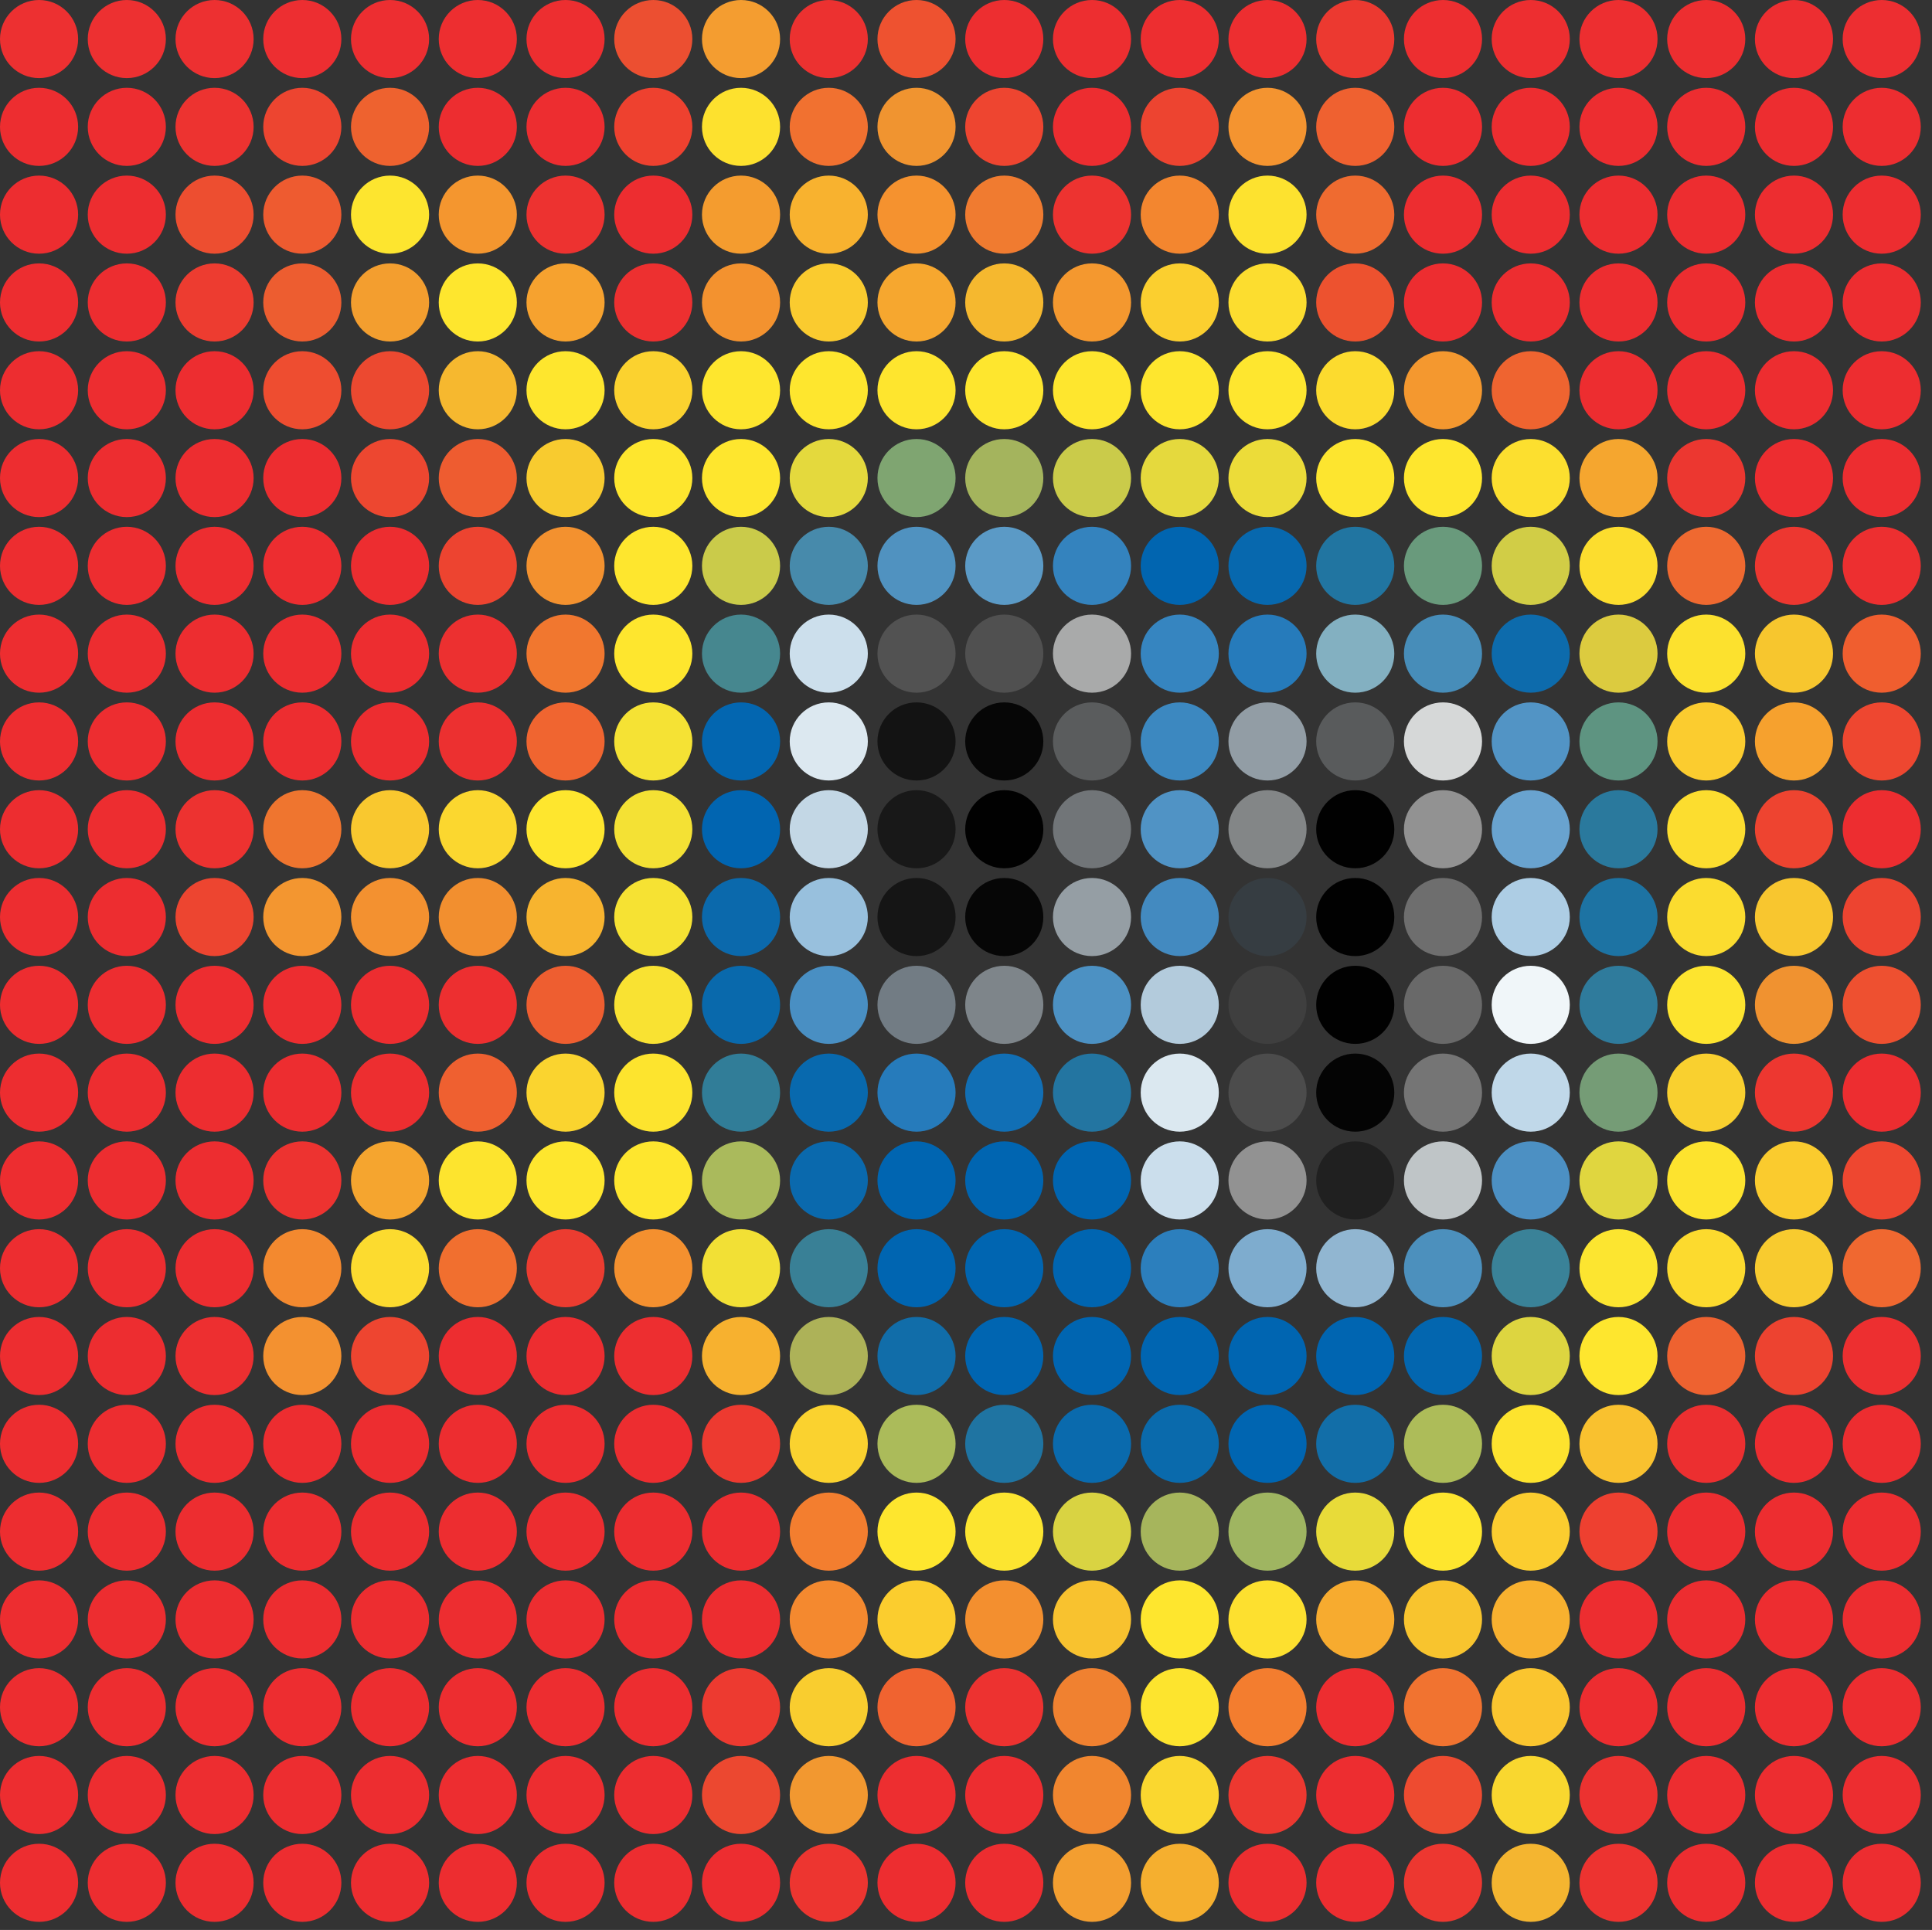 <svg class="frame" viewBox="0 0 1206 1205" xmlns="http://www.w3.org/2000/svg">
        <rect x="0" y="0" width="1206" height="1205" fill="#333333" stroke="none"/>
        <circle 
            cx="24.386" 
            cy="24.386" 
            r="24.386" 
            style="fill: rgb(237, 48, 49)" />                                    
        <circle 
            cx="79.159" 
            cy="24.386" 
            r="24.386" 
            style="fill: rgb(237, 48, 49)" />                                    
        <circle 
            cx="133.932" 
            cy="24.386" 
            r="24.386" 
            style="fill: rgb(237, 48, 49)" />                                    
        <circle 
            cx="188.705" 
            cy="24.386" 
            r="24.386" 
            style="fill: rgb(237, 46, 49)" />                                    
        <circle 
            cx="243.477" 
            cy="24.386" 
            r="24.386" 
            style="fill: rgb(237, 46, 49)" />                                    
        <circle 
            cx="298.25" 
            cy="24.386" 
            r="24.386" 
            style="fill: rgb(237, 46, 48)" />                                    
        <circle 
            cx="353.023" 
            cy="24.386" 
            r="24.386" 
            style="fill: rgb(237, 46, 48)" />                                    
        <circle 
            cx="407.795" 
            cy="24.386" 
            r="24.386" 
            style="fill: rgb(236, 79, 49)" />                                    
        <circle 
            cx="462.568" 
            cy="24.386" 
            r="24.386" 
            style="fill: rgb(244, 157, 48)" />                                    
        <circle 
            cx="517.341" 
            cy="24.386" 
            r="24.386" 
            style="fill: rgb(236, 49, 48)" />                                    
        <circle 
            cx="572.114" 
            cy="24.386" 
            r="24.386" 
            style="fill: rgb(238, 82, 48)" />                                    
        <circle 
            cx="626.886" 
            cy="24.386" 
            r="24.386" 
            style="fill: rgb(237, 46, 48)" />                                    
        <circle 
            cx="681.659" 
            cy="24.386" 
            r="24.386" 
            style="fill: rgb(237, 46, 48)" />                                    
        <circle 
            cx="736.432" 
            cy="24.386" 
            r="24.386" 
            style="fill: rgb(237, 46, 48)" />                                    
        <circle 
            cx="791.205" 
            cy="24.386" 
            r="24.386" 
            style="fill: rgb(237, 46, 48)" />                                    
        <circle 
            cx="845.977" 
            cy="24.386" 
            r="24.386" 
            style="fill: rgb(236, 57, 48)" />                                    
        <circle 
            cx="900.75" 
            cy="24.386" 
            r="24.386" 
            style="fill: rgb(237, 46, 48)" />                                    
        <circle 
            cx="955.523" 
            cy="24.386" 
            r="24.386" 
            style="fill: rgb(237, 46, 48)" />                                    
        <circle 
            cx="1010.295" 
            cy="24.386" 
            r="24.386" 
            style="fill: rgb(237, 46, 48)" />                                    
        <circle 
            cx="1065.068" 
            cy="24.386" 
            r="24.386" 
            style="fill: rgb(237, 46, 48)" />                                    
        <circle 
            cx="1119.841" 
            cy="24.386" 
            r="24.386" 
            style="fill: rgb(237, 46, 49)" />                                    
        <circle 
            cx="1174.614" 
            cy="24.386" 
            r="24.386" 
            style="fill: rgb(237, 46, 49)" />                                    
        <circle 
            cx="24.386" 
            cy="79.205" 
            r="24.386" 
            style="fill: rgb(237, 45, 48)" />                                    
        <circle 
            cx="79.159" 
            cy="79.205" 
            r="24.386" 
            style="fill: rgb(237, 45, 48)" />                                    
        <circle 
            cx="133.932" 
            cy="79.205" 
            r="24.386" 
            style="fill: rgb(237, 51, 48)" />                                    
        <circle 
            cx="188.705" 
            cy="79.205" 
            r="24.386" 
            style="fill: rgb(237, 69, 48)" />                                    
        <circle 
            cx="243.477" 
            cy="79.205" 
            r="24.386" 
            style="fill: rgb(238, 98, 47)" />                                    
        <circle 
            cx="298.25" 
            cy="79.205" 
            r="24.386" 
            style="fill: rgb(237, 45, 48)" />                                    
        <circle 
            cx="353.023" 
            cy="79.205" 
            r="24.386" 
            style="fill: rgb(237, 45, 48)" />                                    
        <circle 
            cx="407.795" 
            cy="79.205" 
            r="24.386" 
            style="fill: rgb(238, 65, 47)" />                                    
        <circle 
            cx="462.568" 
            cy="79.205" 
            r="24.386" 
            style="fill: rgb(253, 225, 46)" />                                    
        <circle 
            cx="517.341" 
            cy="79.205" 
            r="24.386" 
            style="fill: rgb(241, 113, 48)" />                                    
        <circle 
            cx="572.114" 
            cy="79.205" 
            r="24.386" 
            style="fill: rgb(240, 148, 48)" />                                    
        <circle 
            cx="626.886" 
            cy="79.205" 
            r="24.386" 
            style="fill: rgb(238, 69, 48)" />                                    
        <circle 
            cx="681.659" 
            cy="79.205" 
            r="24.386" 
            style="fill: rgb(237, 45, 48)" />                                    
        <circle 
            cx="736.432" 
            cy="79.205" 
            r="24.386" 
            style="fill: rgb(237, 68, 48)" />                                    
        <circle 
            cx="791.205" 
            cy="79.205" 
            r="24.386" 
            style="fill: rgb(244, 148, 48)" />                                    
        <circle 
            cx="845.977" 
            cy="79.205" 
            r="24.386" 
            style="fill: rgb(239, 97, 48)" />                                    
        <circle 
            cx="900.75" 
            cy="79.205" 
            r="24.386" 
            style="fill: rgb(237, 45, 48)" />                                    
        <circle 
            cx="955.523" 
            cy="79.205" 
            r="24.386" 
            style="fill: rgb(237, 45, 48)" />                                    
        <circle 
            cx="1010.295" 
            cy="79.205" 
            r="24.386" 
            style="fill: rgb(237, 45, 48)" />                                    
        <circle 
            cx="1065.068" 
            cy="79.205" 
            r="24.386" 
            style="fill: rgb(237, 45, 48)" />                                    
        <circle 
            cx="1119.841" 
            cy="79.205" 
            r="24.386" 
            style="fill: rgb(237, 45, 48)" />                                    
        <circle 
            cx="1174.614" 
            cy="79.205" 
            r="24.386" 
            style="fill: rgb(237, 45, 48)" />                                    
        <circle 
            cx="24.386" 
            cy="134.023" 
            r="24.386" 
            style="fill: rgb(237, 45, 48)" />                                    
        <circle 
            cx="79.159" 
            cy="134.023" 
            r="24.386" 
            style="fill: rgb(237, 45, 48)" />                                    
        <circle 
            cx="133.932" 
            cy="134.023" 
            r="24.386" 
            style="fill: rgb(237, 78, 48)" />                                    
        <circle 
            cx="188.705" 
            cy="134.023" 
            r="24.386" 
            style="fill: rgb(238, 91, 48)" />                                    
        <circle 
            cx="243.477" 
            cy="134.023" 
            r="24.386" 
            style="fill: rgb(253, 229, 47)" />                                    
        <circle 
            cx="298.25" 
            cy="134.023" 
            r="24.386" 
            style="fill: rgb(244, 150, 47)" />                                    
        <circle 
            cx="353.023" 
            cy="134.023" 
            r="24.386" 
            style="fill: rgb(237, 50, 48)" />                                    
        <circle 
            cx="407.795" 
            cy="134.023" 
            r="24.386" 
            style="fill: rgb(237, 45, 48)" />                                    
        <circle 
            cx="462.568" 
            cy="134.023" 
            r="24.386" 
            style="fill: rgb(244, 156, 47)" />                                    
        <circle 
            cx="517.341" 
            cy="134.023" 
            r="24.386" 
            style="fill: rgb(248, 178, 47)" />                                    
        <circle 
            cx="572.114" 
            cy="134.023" 
            r="24.386" 
            style="fill: rgb(245, 146, 47)" />                                    
        <circle 
            cx="626.886" 
            cy="134.023" 
            r="24.386" 
            style="fill: rgb(240, 123, 48)" />                                    
        <circle 
            cx="681.659" 
            cy="134.023" 
            r="24.386" 
            style="fill: rgb(237, 51, 48)" />                                    
        <circle 
            cx="736.432" 
            cy="134.023" 
            r="24.386" 
            style="fill: rgb(243, 134, 47)" />                                    
        <circle 
            cx="791.205" 
            cy="134.023" 
            r="24.386" 
            style="fill: rgb(253, 226, 47)" />                                    
        <circle 
            cx="845.977" 
            cy="134.023" 
            r="24.386" 
            style="fill: rgb(239, 107, 48)" />                                    
        <circle 
            cx="900.75" 
            cy="134.023" 
            r="24.386" 
            style="fill: rgb(237, 45, 48)" />                                    
        <circle 
            cx="955.523" 
            cy="134.023" 
            r="24.386" 
            style="fill: rgb(237, 45, 48)" />                                    
        <circle 
            cx="1010.295" 
            cy="134.023" 
            r="24.386" 
            style="fill: rgb(237, 45, 48)" />                                    
        <circle 
            cx="1065.068" 
            cy="134.023" 
            r="24.386" 
            style="fill: rgb(237, 45, 48)" />                                    
        <circle 
            cx="1119.841" 
            cy="134.023" 
            r="24.386" 
            style="fill: rgb(237, 45, 48)" />                                    
        <circle 
            cx="1174.614" 
            cy="134.023" 
            r="24.386" 
            style="fill: rgb(237, 45, 48)" />                                    
        <circle 
            cx="24.386" 
            cy="188.841" 
            r="24.386" 
            style="fill: rgb(237, 45, 48)" />                                    
        <circle 
            cx="79.159" 
            cy="188.841" 
            r="24.386" 
            style="fill: rgb(237, 45, 48)" />                                    
        <circle 
            cx="133.932" 
            cy="188.841" 
            r="24.386" 
            style="fill: rgb(237, 60, 48)" />                                    
        <circle 
            cx="188.705" 
            cy="188.841" 
            r="24.386" 
            style="fill: rgb(237, 93, 48)" />                                    
        <circle 
            cx="243.477" 
            cy="188.841" 
            r="24.386" 
            style="fill: rgb(243, 158, 47)" />                                    
        <circle 
            cx="298.25" 
            cy="188.841" 
            r="24.386" 
            style="fill: rgb(254, 230, 46)" />                                    
        <circle 
            cx="353.023" 
            cy="188.841" 
            r="24.386" 
            style="fill: rgb(246, 162, 47)" />                                    
        <circle 
            cx="407.795" 
            cy="188.841" 
            r="24.386" 
            style="fill: rgb(237, 48, 48)" />                                    
        <circle 
            cx="462.568" 
            cy="188.841" 
            r="24.386" 
            style="fill: rgb(243, 146, 47)" />                                    
        <circle 
            cx="517.341" 
            cy="188.841" 
            r="24.386" 
            style="fill: rgb(250, 203, 47)" />                                    
        <circle 
            cx="572.114" 
            cy="188.841" 
            r="24.386" 
            style="fill: rgb(246, 167, 47)" />                                    
        <circle 
            cx="626.886" 
            cy="188.841" 
            r="24.386" 
            style="fill: rgb(245, 184, 47)" />                                    
        <circle 
            cx="681.659" 
            cy="188.841" 
            r="24.386" 
            style="fill: rgb(244, 152, 47)" />                                    
        <circle 
            cx="736.432" 
            cy="188.841" 
            r="24.386" 
            style="fill: rgb(251, 207, 47)" />                                    
        <circle 
            cx="791.205" 
            cy="188.841" 
            r="24.386" 
            style="fill: rgb(252, 221, 47)" />                                    
        <circle 
            cx="845.977" 
            cy="188.841" 
            r="24.386" 
            style="fill: rgb(237, 82, 47)" />                                    
        <circle 
            cx="900.75" 
            cy="188.841" 
            r="24.386" 
            style="fill: rgb(237, 45, 48)" />                                    
        <circle 
            cx="955.523" 
            cy="188.841" 
            r="24.386" 
            style="fill: rgb(237, 45, 48)" />                                    
        <circle 
            cx="1010.295" 
            cy="188.841" 
            r="24.386" 
            style="fill: rgb(237, 45, 48)" />                                    
        <circle 
            cx="1065.068" 
            cy="188.841" 
            r="24.386" 
            style="fill: rgb(237, 45, 48)" />                                    
        <circle 
            cx="1119.841" 
            cy="188.841" 
            r="24.386" 
            style="fill: rgb(237, 45, 48)" />                                    
        <circle 
            cx="1174.614" 
            cy="188.841" 
            r="24.386" 
            style="fill: rgb(237, 45, 48)" />                                    
        <circle 
            cx="24.386" 
            cy="243.659" 
            r="24.386" 
            style="fill: rgb(237, 45, 48)" />                                    
        <circle 
            cx="79.159" 
            cy="243.659" 
            r="24.386" 
            style="fill: rgb(237, 45, 48)" />                                    
        <circle 
            cx="133.932" 
            cy="243.659" 
            r="24.386" 
            style="fill: rgb(237, 45, 48)" />                                    
        <circle 
            cx="188.705" 
            cy="243.659" 
            r="24.386" 
            style="fill: rgb(238, 77, 48)" />                                    
        <circle 
            cx="243.477" 
            cy="243.659" 
            r="24.386" 
            style="fill: rgb(236, 73, 48)" />                                    
        <circle 
            cx="298.25" 
            cy="243.659" 
            r="24.386" 
            style="fill: rgb(246, 184, 47)" />                                    
        <circle 
            cx="353.023" 
            cy="243.659" 
            r="24.386" 
            style="fill: rgb(254, 230, 46)" />                                    
        <circle 
            cx="407.795" 
            cy="243.659" 
            r="24.386" 
            style="fill: rgb(251, 210, 47)" />                                    
        <circle 
            cx="462.568" 
            cy="243.659" 
            r="24.386" 
            style="fill: rgb(254, 230, 46)" />                                    
        <circle 
            cx="517.341" 
            cy="243.659" 
            r="24.386" 
            style="fill: rgb(254, 230, 46)" />                                    
        <circle 
            cx="572.114" 
            cy="243.659" 
            r="24.386" 
            style="fill: rgb(254, 229, 46)" />                                    
        <circle 
            cx="626.886" 
            cy="243.659" 
            r="24.386" 
            style="fill: rgb(254, 230, 46)" />                                    
        <circle 
            cx="681.659" 
            cy="243.659" 
            r="24.386" 
            style="fill: rgb(254, 230, 46)" />                                    
        <circle 
            cx="736.432" 
            cy="243.659" 
            r="24.386" 
            style="fill: rgb(254, 230, 46)" />                                    
        <circle 
            cx="791.205" 
            cy="243.659" 
            r="24.386" 
            style="fill: rgb(254, 230, 47)" />                                    
        <circle 
            cx="845.977" 
            cy="243.659" 
            r="24.386" 
            style="fill: rgb(252, 219, 46)" />                                    
        <circle 
            cx="900.75" 
            cy="243.659" 
            r="24.386" 
            style="fill: rgb(244, 152, 47)" />                                    
        <circle 
            cx="955.523" 
            cy="243.659" 
            r="24.386" 
            style="fill: rgb(239, 100, 48)" />                                    
        <circle 
            cx="1010.295" 
            cy="243.659" 
            r="24.386" 
            style="fill: rgb(237, 45, 48)" />                                    
        <circle 
            cx="1065.068" 
            cy="243.659" 
            r="24.386" 
            style="fill: rgb(237, 45, 48)" />                                    
        <circle 
            cx="1119.841" 
            cy="243.659" 
            r="24.386" 
            style="fill: rgb(237, 45, 48)" />                                    
        <circle 
            cx="1174.614" 
            cy="243.659" 
            r="24.386" 
            style="fill: rgb(237, 45, 48)" />                                    
        <circle 
            cx="24.386" 
            cy="298.477" 
            r="24.386" 
            style="fill: rgb(237, 45, 48)" />                                    
        <circle 
            cx="79.159" 
            cy="298.477" 
            r="24.386" 
            style="fill: rgb(237, 45, 48)" />                                    
        <circle 
            cx="133.932" 
            cy="298.477" 
            r="24.386" 
            style="fill: rgb(237, 45, 48)" />                                    
        <circle 
            cx="188.705" 
            cy="298.477" 
            r="24.386" 
            style="fill: rgb(237, 45, 48)" />                                    
        <circle 
            cx="243.477" 
            cy="298.477" 
            r="24.386" 
            style="fill: rgb(237, 71, 48)" />                                    
        <circle 
            cx="298.25" 
            cy="298.477" 
            r="24.386" 
            style="fill: rgb(238, 92, 48)" />                                    
        <circle 
            cx="353.023" 
            cy="298.477" 
            r="24.386" 
            style="fill: rgb(248, 203, 47)" />                                    
        <circle 
            cx="407.795" 
            cy="298.477" 
            r="24.386" 
            style="fill: rgb(254, 230, 46)" />                                    
        <circle 
            cx="462.568" 
            cy="298.477" 
            r="24.386" 
            style="fill: rgb(254, 230, 46)" />                                    
        <circle 
            cx="517.341" 
            cy="298.477" 
            r="24.386" 
            style="fill: rgb(228, 217, 61)" />                                    
        <circle 
            cx="572.114" 
            cy="298.477" 
            r="24.386" 
            style="fill: rgb(127, 165, 113)" />                                    
        <circle 
            cx="626.886" 
            cy="298.477" 
            r="24.386" 
            style="fill: rgb(164, 180, 93)" />                                    
        <circle 
            cx="681.659" 
            cy="298.477" 
            r="24.386" 
            style="fill: rgb(202, 203, 74)" />                                    
        <circle 
            cx="736.432" 
            cy="298.477" 
            r="24.386" 
            style="fill: rgb(229, 217, 61)" />                                    
        <circle 
            cx="791.205" 
            cy="298.477" 
            r="24.386" 
            style="fill: rgb(236, 220, 57)" />                                    
        <circle 
            cx="845.977" 
            cy="298.477" 
            r="24.386" 
            style="fill: rgb(253, 229, 47)" />                                    
        <circle 
            cx="900.75" 
            cy="298.477" 
            r="24.386" 
            style="fill: rgb(254, 230, 46)" />                                    
        <circle 
            cx="955.523" 
            cy="298.477" 
            r="24.386" 
            style="fill: rgb(252, 223, 47)" />                                    
        <circle 
            cx="1010.295" 
            cy="298.477" 
            r="24.386" 
            style="fill: rgb(245, 166, 47)" />                                    
        <circle 
            cx="1065.068" 
            cy="298.477" 
            r="24.386" 
            style="fill: rgb(236, 55, 48)" />                                    
        <circle 
            cx="1119.841" 
            cy="298.477" 
            r="24.386" 
            style="fill: rgb(237, 45, 48)" />                                    
        <circle 
            cx="1174.614" 
            cy="298.477" 
            r="24.386" 
            style="fill: rgb(237, 45, 48)" />                                    
        <circle 
            cx="24.386" 
            cy="353.295" 
            r="24.386" 
            style="fill: rgb(237, 45, 48)" />                                    
        <circle 
            cx="79.159" 
            cy="353.295" 
            r="24.386" 
            style="fill: rgb(237, 45, 48)" />                                    
        <circle 
            cx="133.932" 
            cy="353.295" 
            r="24.386" 
            style="fill: rgb(237, 45, 48)" />                                    
        <circle 
            cx="188.705" 
            cy="353.295" 
            r="24.386" 
            style="fill: rgb(237, 45, 48)" />                                    
        <circle 
            cx="243.477" 
            cy="353.295" 
            r="24.386" 
            style="fill: rgb(237, 45, 48)" />                                    
        <circle 
            cx="298.25" 
            cy="353.295" 
            r="24.386" 
            style="fill: rgb(237, 68, 48)" />                                    
        <circle 
            cx="353.023" 
            cy="353.295" 
            r="24.386" 
            style="fill: rgb(243, 145, 47)" />                                    
        <circle 
            cx="407.795" 
            cy="353.295" 
            r="24.386" 
            style="fill: rgb(254, 230, 46)" />                                    
        <circle 
            cx="462.568" 
            cy="353.295" 
            r="24.386" 
            style="fill: rgb(202, 203, 74)" />                                    
        <circle 
            cx="517.341" 
            cy="353.295" 
            r="24.386" 
            style="fill: rgb(71, 138, 171)" />                                    
        <circle 
            cx="572.114" 
            cy="353.295" 
            r="24.386" 
            style="fill: rgb(80, 146, 192)" />                                    
        <circle 
            cx="626.886" 
            cy="353.295" 
            r="24.386" 
            style="fill: rgb(91, 154, 198)" />                                    
        <circle 
            cx="681.659" 
            cy="353.295" 
            r="24.386" 
            style="fill: rgb(52, 131, 190)" />                                    
        <circle 
            cx="736.432" 
            cy="353.295" 
            r="24.386" 
            style="fill: rgb(1, 101, 176)" />                                    
        <circle 
            cx="791.205" 
            cy="353.295" 
            r="24.386" 
            style="fill: rgb(7, 104, 174)" />                                    
        <circle 
            cx="845.977" 
            cy="353.295" 
            r="24.386" 
            style="fill: rgb(33, 117, 161)" />                                    
        <circle 
            cx="900.75" 
            cy="353.295" 
            r="24.386" 
            style="fill: rgb(105, 154, 124)" />                                    
        <circle 
            cx="955.523" 
            cy="353.295" 
            r="24.386" 
            style="fill: rgb(209, 205, 70)" />                                    
        <circle 
            cx="1010.295" 
            cy="353.295" 
            r="24.386" 
            style="fill: rgb(252, 221, 46)" />                                    
        <circle 
            cx="1065.068" 
            cy="353.295" 
            r="24.386" 
            style="fill: rgb(239, 105, 48)" />                                    
        <circle 
            cx="1119.841" 
            cy="353.295" 
            r="24.386" 
            style="fill: rgb(237, 55, 48)" />                                    
        <circle 
            cx="1174.614" 
            cy="353.295" 
            r="24.386" 
            style="fill: rgb(237, 47, 48)" />                                    
        <circle 
            cx="24.386" 
            cy="408.114" 
            r="24.386" 
            style="fill: rgb(237, 45, 48)" />                                    
        <circle 
            cx="79.159" 
            cy="408.114" 
            r="24.386" 
            style="fill: rgb(237, 45, 48)" />                                    
        <circle 
            cx="133.932" 
            cy="408.114" 
            r="24.386" 
            style="fill: rgb(237, 45, 48)" />                                    
        <circle 
            cx="188.705" 
            cy="408.114" 
            r="24.386" 
            style="fill: rgb(237, 45, 48)" />                                    
        <circle 
            cx="243.477" 
            cy="408.114" 
            r="24.386" 
            style="fill: rgb(237, 45, 48)" />                                    
        <circle 
            cx="298.25" 
            cy="408.114" 
            r="24.386" 
            style="fill: rgb(236, 48, 48)" />                                    
        <circle 
            cx="353.023" 
            cy="408.114" 
            r="24.386" 
            style="fill: rgb(241, 119, 47)" />                                    
        <circle 
            cx="407.795" 
            cy="408.114" 
            r="24.386" 
            style="fill: rgb(254, 230, 46)" />                                    
        <circle 
            cx="462.568" 
            cy="408.114" 
            r="24.386" 
            style="fill: rgb(70, 135, 143)" />                                    
        <circle 
            cx="517.341" 
            cy="408.114" 
            r="24.386" 
            style="fill: rgb(204, 223, 236)" />                                    
        <circle 
            cx="572.114" 
            cy="408.114" 
            r="24.386" 
            style="fill: rgb(82, 82, 82)" />                                    
        <circle 
            cx="626.886" 
            cy="408.114" 
            r="24.386" 
            style="fill: rgb(80, 80, 80)" />                                    
        <circle 
            cx="681.659" 
            cy="408.114" 
            r="24.386" 
            style="fill: rgb(169, 170, 170)" />                                    
        <circle 
            cx="736.432" 
            cy="408.114" 
            r="24.386" 
            style="fill: rgb(54, 133, 192)" />                                    
        <circle 
            cx="791.205" 
            cy="408.114" 
            r="24.386" 
            style="fill: rgb(38, 123, 187)" />                                    
        <circle 
            cx="845.977" 
            cy="408.114" 
            r="24.386" 
            style="fill: rgb(131, 176, 193)" />                                    
        <circle 
            cx="900.75" 
            cy="408.114" 
            r="24.386" 
            style="fill: rgb(71, 141, 185)" />                                    
        <circle 
            cx="955.523" 
            cy="408.114" 
            r="24.386" 
            style="fill: rgb(13, 107, 172)" />                                    
        <circle 
            cx="1010.295" 
            cy="408.114" 
            r="24.386" 
            style="fill: rgb(220, 203, 63)" />                                    
        <circle 
            cx="1065.068" 
            cy="408.114" 
            r="24.386" 
            style="fill: rgb(252, 225, 46)" />                                    
        <circle 
            cx="1119.841" 
            cy="408.114" 
            r="24.386" 
            style="fill: rgb(247, 198, 46)" />                                    
        <circle 
            cx="1174.614" 
            cy="408.114" 
            r="24.386" 
            style="fill: rgb(240, 94, 47)" />                                    
        <circle 
            cx="24.386" 
            cy="462.932" 
            r="24.386" 
            style="fill: rgb(237, 45, 48)" />                                    
        <circle 
            cx="79.159" 
            cy="462.932" 
            r="24.386" 
            style="fill: rgb(237, 45, 48)" />                                    
        <circle 
            cx="133.932" 
            cy="462.932" 
            r="24.386" 
            style="fill: rgb(237, 45, 48)" />                                    
        <circle 
            cx="188.705" 
            cy="462.932" 
            r="24.386" 
            style="fill: rgb(237, 45, 48)" />                                    
        <circle 
            cx="243.477" 
            cy="462.932" 
            r="24.386" 
            style="fill: rgb(237, 45, 48)" />                                    
        <circle 
            cx="298.25" 
            cy="462.932" 
            r="24.386" 
            style="fill: rgb(236, 48, 48)" />                                    
        <circle 
            cx="353.023" 
            cy="462.932" 
            r="24.386" 
            style="fill: rgb(240, 101, 48)" />                                    
        <circle 
            cx="407.795" 
            cy="462.932" 
            r="24.386" 
            style="fill: rgb(245, 226, 52)" />                                    
        <circle 
            cx="462.568" 
            cy="462.932" 
            r="24.386" 
            style="fill: rgb(3, 102, 176)" />                                    
        <circle 
            cx="517.341" 
            cy="462.932" 
            r="24.386" 
            style="fill: rgb(220, 232, 240)" />                                    
        <circle 
            cx="572.114" 
            cy="462.932" 
            r="24.386" 
            style="fill: rgb(19, 19, 19)" />                                    
        <circle 
            cx="626.886" 
            cy="462.932" 
            r="24.386" 
            style="fill: rgb(6, 6, 6)" />                                    
        <circle 
            cx="681.659" 
            cy="462.932" 
            r="24.386" 
            style="fill: rgb(90, 92, 93)" />                                    
        <circle 
            cx="736.432" 
            cy="462.932" 
            r="24.386" 
            style="fill: rgb(60, 136, 192)" />                                    
        <circle 
            cx="791.205" 
            cy="462.932" 
            r="24.386" 
            style="fill: rgb(146, 157, 165)" />                                    
        <circle 
            cx="845.977" 
            cy="462.932" 
            r="24.386" 
            style="fill: rgb(89, 91, 92)" />                                    
        <circle 
            cx="900.75" 
            cy="462.932" 
            r="24.386" 
            style="fill: rgb(214, 216, 216)" />                                    
        <circle 
            cx="955.523" 
            cy="462.932" 
            r="24.386" 
            style="fill: rgb(82, 148, 197)" />                                    
        <circle 
            cx="1010.295" 
            cy="462.932" 
            r="24.386" 
            style="fill: rgb(94, 148, 129)" />                                    
        <circle 
            cx="1065.068" 
            cy="462.932" 
            r="24.386" 
            style="fill: rgb(251, 204, 47)" />                                    
        <circle 
            cx="1119.841" 
            cy="462.932" 
            r="24.386" 
            style="fill: rgb(246, 161, 46)" />                                    
        <circle 
            cx="1174.614" 
            cy="462.932" 
            r="24.386" 
            style="fill: rgb(238, 71, 48)" />                                    
        <circle 
            cx="24.386" 
            cy="517.75" 
            r="24.386" 
            style="fill: rgb(237, 45, 48)" />                                    
        <circle 
            cx="79.159" 
            cy="517.75" 
            r="24.386" 
            style="fill: rgb(237, 45, 48)" />                                    
        <circle 
            cx="133.932" 
            cy="517.75" 
            r="24.386" 
            style="fill: rgb(237, 50, 48)" />                                    
        <circle 
            cx="188.705" 
            cy="517.75" 
            r="24.386" 
            style="fill: rgb(239, 117, 47)" />                                    
        <circle 
            cx="243.477" 
            cy="517.75" 
            r="24.386" 
            style="fill: rgb(249, 200, 47)" />                                    
        <circle 
            cx="298.25" 
            cy="517.75" 
            r="24.386" 
            style="fill: rgb(251, 215, 47)" />                                    
        <circle 
            cx="353.023" 
            cy="517.75" 
            r="24.386" 
            style="fill: rgb(254, 230, 46)" />                                    
        <circle 
            cx="407.795" 
            cy="517.75" 
            r="24.386" 
            style="fill: rgb(244, 225, 52)" />                                    
        <circle 
            cx="462.568" 
            cy="517.75" 
            r="24.386" 
            style="fill: rgb(1, 101, 177)" />                                    
        <circle 
            cx="517.341" 
            cy="517.75" 
            r="24.386" 
            style="fill: rgb(195, 215, 229)" />                                    
        <circle 
            cx="572.114" 
            cy="517.75" 
            r="24.386" 
            style="fill: rgb(24, 24, 24)" />                                    
        <circle 
            cx="626.886" 
            cy="517.75" 
            r="24.386" 
            style="fill: rgb(1, 1, 1)" />                                    
        <circle 
            cx="681.659" 
            cy="517.75" 
            r="24.386" 
            style="fill: rgb(113, 117, 120)" />                                    
        <circle 
            cx="736.432" 
            cy="517.75" 
            r="24.386" 
            style="fill: rgb(80, 147, 197)" />                                    
        <circle 
            cx="791.205" 
            cy="517.75" 
            r="24.386" 
            style="fill: rgb(131, 134, 135)" />                                    
        <circle 
            cx="845.977" 
            cy="517.75" 
            r="24.386" 
            style="fill: rgb(1, 1, 1)" />                                    
        <circle 
            cx="900.75" 
            cy="517.75" 
            r="24.386" 
            style="fill: rgb(146, 146, 146)" />                                    
        <circle 
            cx="955.523" 
            cy="517.75" 
            r="24.386" 
            style="fill: rgb(105, 163, 207)" />                                    
        <circle 
            cx="1010.295" 
            cy="517.75" 
            r="24.386" 
            style="fill: rgb(42, 121, 157)" />                                    
        <circle 
            cx="1065.068" 
            cy="517.75" 
            r="24.386" 
            style="fill: rgb(252, 221, 47)" />                                    
        <circle 
            cx="1119.841" 
            cy="517.75" 
            r="24.386" 
            style="fill: rgb(238, 68, 48)" />                                    
        <circle 
            cx="1174.614" 
            cy="517.75" 
            r="24.386" 
            style="fill: rgb(237, 45, 48)" />                                    
        <circle 
            cx="24.386" 
            cy="572.568" 
            r="24.386" 
            style="fill: rgb(237, 45, 48)" />                                    
        <circle 
            cx="79.159" 
            cy="572.568" 
            r="24.386" 
            style="fill: rgb(237, 45, 48)" />                                    
        <circle 
            cx="133.932" 
            cy="572.568" 
            r="24.386" 
            style="fill: rgb(237, 69, 48)" />                                    
        <circle 
            cx="188.705" 
            cy="572.568" 
            r="24.386" 
            style="fill: rgb(243, 150, 48)" />                                    
        <circle 
            cx="243.477" 
            cy="572.568" 
            r="24.386" 
            style="fill: rgb(243, 145, 48)" />                                    
        <circle 
            cx="298.25" 
            cy="572.568" 
            r="24.386" 
            style="fill: rgb(242, 143, 47)" />                                    
        <circle 
            cx="353.023" 
            cy="572.568" 
            r="24.386" 
            style="fill: rgb(247, 180, 47)" />                                    
        <circle 
            cx="407.795" 
            cy="572.568" 
            r="24.386" 
            style="fill: rgb(246, 226, 51)" />                                    
        <circle 
            cx="462.568" 
            cy="572.568" 
            r="24.386" 
            style="fill: rgb(11, 105, 172)" />                                    
        <circle 
            cx="517.341" 
            cy="572.568" 
            r="24.386" 
            style="fill: rgb(152, 192, 221)" />                                    
        <circle 
            cx="572.114" 
            cy="572.568" 
            r="24.386" 
            style="fill: rgb(21, 21, 21)" />                                    
        <circle 
            cx="626.886" 
            cy="572.568" 
            r="24.386" 
            style="fill: rgb(6, 6, 6)" />                                    
        <circle 
            cx="681.659" 
            cy="572.568" 
            r="24.386" 
            style="fill: rgb(149, 158, 164)" />                                    
        <circle 
            cx="736.432" 
            cy="572.568" 
            r="24.386" 
            style="fill: rgb(67, 138, 192)" />                                    
        <circle 
            cx="791.205" 
            cy="572.568" 
            r="24.386" 
            style="fill: rgb(54, 61, 66)" />                                    
        <circle 
            cx="845.977" 
            cy="572.568" 
            r="24.386" 
            style="fill: rgb(1, 1, 1)" />                                    
        <circle 
            cx="900.75" 
            cy="572.568" 
            r="24.386" 
            style="fill: rgb(110, 110, 110)" />                                    
        <circle 
            cx="955.523" 
            cy="572.568" 
            r="24.386" 
            style="fill: rgb(173, 205, 228)" />                                    
        <circle 
            cx="1010.295" 
            cy="572.568" 
            r="24.386" 
            style="fill: rgb(29, 115, 163)" />                                    
        <circle 
            cx="1065.068" 
            cy="572.568" 
            r="24.386" 
            style="fill: rgb(251, 220, 47)" />                                    
        <circle 
            cx="1119.841" 
            cy="572.568" 
            r="24.386" 
            style="fill: rgb(248, 198, 47)" />                                    
        <circle 
            cx="1174.614" 
            cy="572.568" 
            r="24.386" 
            style="fill: rgb(237, 68, 48)" />                                    
        <circle 
            cx="24.386" 
            cy="627.386" 
            r="24.386" 
            style="fill: rgb(237, 45, 48)" />                                    
        <circle 
            cx="79.159" 
            cy="627.386" 
            r="24.386" 
            style="fill: rgb(237, 45, 48)" />                                    
        <circle 
            cx="133.932" 
            cy="627.386" 
            r="24.386" 
            style="fill: rgb(237, 45, 48)" />                                    
        <circle 
            cx="188.705" 
            cy="627.386" 
            r="24.386" 
            style="fill: rgb(237, 45, 48)" />                                    
        <circle 
            cx="243.477" 
            cy="627.386" 
            r="24.386" 
            style="fill: rgb(237, 45, 48)" />                                    
        <circle 
            cx="298.25" 
            cy="627.386" 
            r="24.386" 
            style="fill: rgb(237, 47, 48)" />                                    
        <circle 
            cx="353.023" 
            cy="627.386" 
            r="24.386" 
            style="fill: rgb(238, 94, 48)" />                                    
        <circle 
            cx="407.795" 
            cy="627.386" 
            r="24.386" 
            style="fill: rgb(249, 226, 50)" />                                    
        <circle 
            cx="462.568" 
            cy="627.386" 
            r="24.386" 
            style="fill: rgb(9, 105, 172)" />                                    
        <circle 
            cx="517.341" 
            cy="627.386" 
            r="24.386" 
            style="fill: rgb(73, 143, 195)" />                                    
        <circle 
            cx="572.114" 
            cy="627.386" 
            r="24.386" 
            style="fill: rgb(114, 124, 132)" />                                    
        <circle 
            cx="626.886" 
            cy="627.386" 
            r="24.386" 
            style="fill: rgb(126, 133, 138)" />                                    
        <circle 
            cx="681.659" 
            cy="627.386" 
            r="24.386" 
            style="fill: rgb(76, 145, 195)" />                                    
        <circle 
            cx="736.432" 
            cy="627.386" 
            r="24.386" 
            style="fill: rgb(179, 203, 220)" />                                    
        <circle 
            cx="791.205" 
            cy="627.386" 
            r="24.386" 
            style="fill: rgb(63, 63, 63)" />                                    
        <circle 
            cx="845.977" 
            cy="627.386" 
            r="24.386" 
            style="fill: rgb(1, 1, 1)" />                                    
        <circle 
            cx="900.75" 
            cy="627.386" 
            r="24.386" 
            style="fill: rgb(105, 105, 105)" />                                    
        <circle 
            cx="955.523" 
            cy="627.386" 
            r="24.386" 
            style="fill: rgb(240, 246, 249)" />                                    
        <circle 
            cx="1010.295" 
            cy="627.386" 
            r="24.386" 
            style="fill: rgb(47, 123, 156)" />                                    
        <circle 
            cx="1065.068" 
            cy="627.386" 
            r="24.386" 
            style="fill: rgb(253, 228, 47)" />                                    
        <circle 
            cx="1119.841" 
            cy="627.386" 
            r="24.386" 
            style="fill: rgb(240, 146, 48)" />                                    
        <circle 
            cx="1174.614" 
            cy="627.386" 
            r="24.386" 
            style="fill: rgb(238, 80, 48)" />                                    
        <circle 
            cx="24.386" 
            cy="682.205" 
            r="24.386" 
            style="fill: rgb(237, 45, 48)" />                                    
        <circle 
            cx="79.159" 
            cy="682.205" 
            r="24.386" 
            style="fill: rgb(237, 45, 48)" />                                    
        <circle 
            cx="133.932" 
            cy="682.205" 
            r="24.386" 
            style="fill: rgb(237, 45, 48)" />                                    
        <circle 
            cx="188.705" 
            cy="682.205" 
            r="24.386" 
            style="fill: rgb(237, 45, 48)" />                                    
        <circle 
            cx="243.477" 
            cy="682.205" 
            r="24.386" 
            style="fill: rgb(237, 46, 48)" />                                    
        <circle 
            cx="298.25" 
            cy="682.205" 
            r="24.386" 
            style="fill: rgb(239, 96, 48)" />                                    
        <circle 
            cx="353.023" 
            cy="682.205" 
            r="24.386" 
            style="fill: rgb(250, 212, 47)" />                                    
        <circle 
            cx="407.795" 
            cy="682.205" 
            r="24.386" 
            style="fill: rgb(253, 228, 46)" />                                    
        <circle 
            cx="462.568" 
            cy="682.205" 
            r="24.386" 
            style="fill: rgb(49, 125, 152)" />                                    
        <circle 
            cx="517.341" 
            cy="682.205" 
            r="24.386" 
            style="fill: rgb(8, 105, 174)" />                                    
        <circle 
            cx="572.114" 
            cy="682.205" 
            r="24.386" 
            style="fill: rgb(38, 123, 187)" />                                    
        <circle 
            cx="626.886" 
            cy="682.205" 
            r="24.386" 
            style="fill: rgb(17, 111, 181)" />                                    
        <circle 
            cx="681.659" 
            cy="682.205" 
            r="24.386" 
            style="fill: rgb(35, 117, 161)" />                                    
        <circle 
            cx="736.432" 
            cy="682.205" 
            r="24.386" 
            style="fill: rgb(219, 232, 240)" />                                    
        <circle 
            cx="791.205" 
            cy="682.205" 
            r="24.386" 
            style="fill: rgb(76, 76, 76)" />                                    
        <circle 
            cx="845.977" 
            cy="682.205" 
            r="24.386" 
            style="fill: rgb(4, 4, 4)" />                                    
        <circle 
            cx="900.75" 
            cy="682.205" 
            r="24.386" 
            style="fill: rgb(117, 117, 117)" />                                    
        <circle 
            cx="955.523" 
            cy="682.205" 
            r="24.386" 
            style="fill: rgb(192, 216, 233)" />                                    
        <circle 
            cx="1010.295" 
            cy="682.205" 
            r="24.386" 
            style="fill: rgb(117, 156, 118)" />                                    
        <circle 
            cx="1065.068" 
            cy="682.205" 
            r="24.386" 
            style="fill: rgb(249, 208, 47)" />                                    
        <circle 
            cx="1119.841" 
            cy="682.205" 
            r="24.386" 
            style="fill: rgb(237, 55, 48)" />                                    
        <circle 
            cx="1174.614" 
            cy="682.205" 
            r="24.386" 
            style="fill: rgb(237, 45, 48)" />                                    
        <circle 
            cx="24.386" 
            cy="737.023" 
            r="24.386" 
            style="fill: rgb(237, 45, 48)" />                                    
        <circle 
            cx="79.159" 
            cy="737.023" 
            r="24.386" 
            style="fill: rgb(237, 45, 48)" />                                    
        <circle 
            cx="133.932" 
            cy="737.023" 
            r="24.386" 
            style="fill: rgb(237, 45, 48)" />                                    
        <circle 
            cx="188.705" 
            cy="737.023" 
            r="24.386" 
            style="fill: rgb(237, 51, 48)" />                                    
        <circle 
            cx="243.477" 
            cy="737.023" 
            r="24.386" 
            style="fill: rgb(245, 165, 47)" />                                    
        <circle 
            cx="298.25" 
            cy="737.023" 
            r="24.386" 
            style="fill: rgb(253, 228, 46)" />                                    
        <circle 
            cx="353.023" 
            cy="737.023" 
            r="24.386" 
            style="fill: rgb(254, 230, 46)" />                                    
        <circle 
            cx="407.795" 
            cy="737.023" 
            r="24.386" 
            style="fill: rgb(254, 230, 46)" />                                    
        <circle 
            cx="462.568" 
            cy="737.023" 
            r="24.386" 
            style="fill: rgb(170, 186, 92)" />                                    
        <circle 
            cx="517.341" 
            cy="737.023" 
            r="24.386" 
            style="fill: rgb(10, 105, 173)" />                                    
        <circle 
            cx="572.114" 
            cy="737.023" 
            r="24.386" 
            style="fill: rgb(0, 101, 177)" />                                    
        <circle 
            cx="626.886" 
            cy="737.023" 
            r="24.386" 
            style="fill: rgb(0, 101, 177)" />                                    
        <circle 
            cx="681.659" 
            cy="737.023" 
            r="24.386" 
            style="fill: rgb(0, 101, 177)" />                                    
        <circle 
            cx="736.432" 
            cy="737.023" 
            r="24.386" 
            style="fill: rgb(203, 222, 236)" />                                    
        <circle 
            cx="791.205" 
            cy="737.023" 
            r="24.386" 
            style="fill: rgb(146, 146, 146)" />                                    
        <circle 
            cx="845.977" 
            cy="737.023" 
            r="24.386" 
            style="fill: rgb(32, 32, 32)" />                                    
        <circle 
            cx="900.75" 
            cy="737.023" 
            r="24.386" 
            style="fill: rgb(191, 197, 199)" />                                    
        <circle 
            cx="955.523" 
            cy="737.023" 
            r="24.386" 
            style="fill: rgb(76, 144, 195)" />                                    
        <circle 
            cx="1010.295" 
            cy="737.023" 
            r="24.386" 
            style="fill: rgb(224, 214, 63)" />                                    
        <circle 
            cx="1065.068" 
            cy="737.023" 
            r="24.386" 
            style="fill: rgb(253, 227, 46)" />                                    
        <circle 
            cx="1119.841" 
            cy="737.023" 
            r="24.386" 
            style="fill: rgb(250, 203, 46)" />                                    
        <circle 
            cx="1174.614" 
            cy="737.023" 
            r="24.386" 
            style="fill: rgb(238, 71, 48)" />                                    
        <circle 
            cx="24.386" 
            cy="791.841" 
            r="24.386" 
            style="fill: rgb(237, 45, 48)" />                                    
        <circle 
            cx="79.159" 
            cy="791.841" 
            r="24.386" 
            style="fill: rgb(237, 45, 48)" />                                    
        <circle 
            cx="133.932" 
            cy="791.841" 
            r="24.386" 
            style="fill: rgb(237, 45, 48)" />                                    
        <circle 
            cx="188.705" 
            cy="791.841" 
            r="24.386" 
            style="fill: rgb(243, 137, 47)" />                                    
        <circle 
            cx="243.477" 
            cy="791.841" 
            r="24.386" 
            style="fill: rgb(252, 219, 47)" />                                    
        <circle 
            cx="298.25" 
            cy="791.841" 
            r="24.386" 
            style="fill: rgb(241, 111, 47)" />                                    
        <circle 
            cx="353.023" 
            cy="791.841" 
            r="24.386" 
            style="fill: rgb(236, 60, 48)" />                                    
        <circle 
            cx="407.795" 
            cy="791.841" 
            r="24.386" 
            style="fill: rgb(244, 144, 47)" />                                    
        <circle 
            cx="462.568" 
            cy="791.841" 
            r="24.386" 
            style="fill: rgb(242, 224, 53)" />                                    
        <circle 
            cx="517.341" 
            cy="791.841" 
            r="24.386" 
            style="fill: rgb(57, 128, 150)" />                                    
        <circle 
            cx="572.114" 
            cy="791.841" 
            r="24.386" 
            style="fill: rgb(0, 101, 177)" />                                    
        <circle 
            cx="626.886" 
            cy="791.841" 
            r="24.386" 
            style="fill: rgb(0, 101, 177)" />                                    
        <circle 
            cx="681.659" 
            cy="791.841" 
            r="24.386" 
            style="fill: rgb(0, 101, 177)" />                                    
        <circle 
            cx="736.432" 
            cy="791.841" 
            r="24.386" 
            style="fill: rgb(44, 127, 189)" />                                    
        <circle 
            cx="791.205" 
            cy="791.841" 
            r="24.386" 
            style="fill: rgb(126, 172, 206)" />                                    
        <circle 
            cx="845.977" 
            cy="791.841" 
            r="24.386" 
            style="fill: rgb(145, 182, 209)" />                                    
        <circle 
            cx="900.75" 
            cy="791.841" 
            r="24.386" 
            style="fill: rgb(76, 144, 189)" />                                    
        <circle 
            cx="955.523" 
            cy="791.841" 
            r="24.386" 
            style="fill: rgb(58, 130, 152)" />                                    
        <circle 
            cx="1010.295" 
            cy="791.841" 
            r="24.386" 
            style="fill: rgb(252, 229, 48)" />                                    
        <circle 
            cx="1065.068" 
            cy="791.841" 
            r="24.386" 
            style="fill: rgb(252, 218, 46)" />                                    
        <circle 
            cx="1119.841" 
            cy="791.841" 
            r="24.386" 
            style="fill: rgb(248, 203, 47)" />                                    
        <circle 
            cx="1174.614" 
            cy="791.841" 
            r="24.386" 
            style="fill: rgb(240, 104, 48)" />                                    
        <circle 
            cx="24.386" 
            cy="846.659" 
            r="24.386" 
            style="fill: rgb(237, 45, 48)" />                                    
        <circle 
            cx="79.159" 
            cy="846.659" 
            r="24.386" 
            style="fill: rgb(237, 45, 48)" />                                    
        <circle 
            cx="133.932" 
            cy="846.659" 
            r="24.386" 
            style="fill: rgb(237, 47, 48)" />                                    
        <circle 
            cx="188.705" 
            cy="846.659" 
            r="24.386" 
            style="fill: rgb(243, 145, 48)" />                                    
        <circle 
            cx="243.477" 
            cy="846.659" 
            r="24.386" 
            style="fill: rgb(238, 69, 48)" />                                    
        <circle 
            cx="298.25" 
            cy="846.659" 
            r="24.386" 
            style="fill: rgb(237, 45, 48)" />                                    
        <circle 
            cx="353.023" 
            cy="846.659" 
            r="24.386" 
            style="fill: rgb(237, 45, 48)" />                                    
        <circle 
            cx="407.795" 
            cy="846.659" 
            r="24.386" 
            style="fill: rgb(237, 46, 48)" />                                    
        <circle 
            cx="462.568" 
            cy="846.659" 
            r="24.386" 
            style="fill: rgb(247, 177, 47)" />                                    
        <circle 
            cx="517.341" 
            cy="846.659" 
            r="24.386" 
            style="fill: rgb(173, 178, 88)" />                                    
        <circle 
            cx="572.114" 
            cy="846.659" 
            r="24.386" 
            style="fill: rgb(17, 109, 169)" />                                    
        <circle 
            cx="626.886" 
            cy="846.659" 
            r="24.386" 
            style="fill: rgb(0, 101, 177)" />                                    
        <circle 
            cx="681.659" 
            cy="846.659" 
            r="24.386" 
            style="fill: rgb(0, 101, 177)" />                                    
        <circle 
            cx="736.432" 
            cy="846.659" 
            r="24.386" 
            style="fill: rgb(0, 101, 177)" />                                    
        <circle 
            cx="791.205" 
            cy="846.659" 
            r="24.386" 
            style="fill: rgb(0, 101, 177)" />                                    
        <circle 
            cx="845.977" 
            cy="846.659" 
            r="24.386" 
            style="fill: rgb(0, 101, 177)" />                                    
        <circle 
            cx="900.75" 
            cy="846.659" 
            r="24.386" 
            style="fill: rgb(3, 102, 175)" />                                    
        <circle 
            cx="955.523" 
            cy="846.659" 
            r="24.386" 
            style="fill: rgb(221, 213, 64)" />                                    
        <circle 
            cx="1010.295" 
            cy="846.659" 
            r="24.386" 
            style="fill: rgb(254, 230, 46)" />                                    
        <circle 
            cx="1065.068" 
            cy="846.659" 
            r="24.386" 
            style="fill: rgb(238, 98, 48)" />                                    
        <circle 
            cx="1119.841" 
            cy="846.659" 
            r="24.386" 
            style="fill: rgb(237, 67, 48)" />                                    
        <circle 
            cx="1174.614" 
            cy="846.659" 
            r="24.386" 
            style="fill: rgb(237, 47, 48)" />                                    
        <circle 
            cx="24.386" 
            cy="901.477" 
            r="24.386" 
            style="fill: rgb(237, 45, 48)" />                                    
        <circle 
            cx="79.159" 
            cy="901.477" 
            r="24.386" 
            style="fill: rgb(237, 45, 48)" />                                    
        <circle 
            cx="133.932" 
            cy="901.477" 
            r="24.386" 
            style="fill: rgb(237, 45, 48)" />                                    
        <circle 
            cx="188.705" 
            cy="901.477" 
            r="24.386" 
            style="fill: rgb(237, 45, 48)" />                                    
        <circle 
            cx="243.477" 
            cy="901.477" 
            r="24.386" 
            style="fill: rgb(237, 45, 48)" />                                    
        <circle 
            cx="298.25" 
            cy="901.477" 
            r="24.386" 
            style="fill: rgb(237, 45, 48)" />                                    
        <circle 
            cx="353.023" 
            cy="901.477" 
            r="24.386" 
            style="fill: rgb(237, 45, 48)" />                                    
        <circle 
            cx="407.795" 
            cy="901.477" 
            r="24.386" 
            style="fill: rgb(237, 45, 48)" />                                    
        <circle 
            cx="462.568" 
            cy="901.477" 
            r="24.386" 
            style="fill: rgb(237, 58, 48)" />                                    
        <circle 
            cx="517.341" 
            cy="901.477" 
            r="24.386" 
            style="fill: rgb(250, 210, 47)" />                                    
        <circle 
            cx="572.114" 
            cy="901.477" 
            r="24.386" 
            style="fill: rgb(171, 187, 90)" />                                    
        <circle 
            cx="626.886" 
            cy="901.477" 
            r="24.386" 
            style="fill: rgb(31, 116, 162)" />                                    
        <circle 
            cx="681.659" 
            cy="901.477" 
            r="24.386" 
            style="fill: rgb(10, 106, 173)" />                                    
        <circle 
            cx="736.432" 
            cy="901.477" 
            r="24.386" 
            style="fill: rgb(10, 106, 172)" />                                    
        <circle 
            cx="791.205" 
            cy="901.477" 
            r="24.386" 
            style="fill: rgb(0, 101, 177)" />                                    
        <circle 
            cx="845.977" 
            cy="901.477" 
            r="24.386" 
            style="fill: rgb(18, 110, 168)" />                                    
        <circle 
            cx="900.75" 
            cy="901.477" 
            r="24.386" 
            style="fill: rgb(173, 188, 89)" />                                    
        <circle 
            cx="955.523" 
            cy="901.477" 
            r="24.386" 
            style="fill: rgb(253, 227, 46)" />                                    
        <circle 
            cx="1010.295" 
            cy="901.477" 
            r="24.386" 
            style="fill: rgb(249, 193, 47)" />                                    
        <circle 
            cx="1065.068" 
            cy="901.477" 
            r="24.386" 
            style="fill: rgb(236, 47, 48)" />                                    
        <circle 
            cx="1119.841" 
            cy="901.477" 
            r="24.386" 
            style="fill: rgb(237, 45, 48)" />                                    
        <circle 
            cx="1174.614" 
            cy="901.477" 
            r="24.386" 
            style="fill: rgb(237, 45, 48)" />                                    
        <circle 
            cx="24.386" 
            cy="956.295" 
            r="24.386" 
            style="fill: rgb(237, 45, 48)" />                                    
        <circle 
            cx="79.159" 
            cy="956.295" 
            r="24.386" 
            style="fill: rgb(237, 45, 48)" />                                    
        <circle 
            cx="133.932" 
            cy="956.295" 
            r="24.386" 
            style="fill: rgb(237, 45, 48)" />                                    
        <circle 
            cx="188.705" 
            cy="956.295" 
            r="24.386" 
            style="fill: rgb(237, 45, 48)" />                                    
        <circle 
            cx="243.477" 
            cy="956.295" 
            r="24.386" 
            style="fill: rgb(237, 45, 48)" />                                    
        <circle 
            cx="298.25" 
            cy="956.295" 
            r="24.386" 
            style="fill: rgb(237, 45, 48)" />                                    
        <circle 
            cx="353.023" 
            cy="956.295" 
            r="24.386" 
            style="fill: rgb(237, 45, 48)" />                                    
        <circle 
            cx="407.795" 
            cy="956.295" 
            r="24.386" 
            style="fill: rgb(237, 45, 48)" />                                    
        <circle 
            cx="462.568" 
            cy="956.295" 
            r="24.386" 
            style="fill: rgb(237, 45, 48)" />                                    
        <circle 
            cx="517.341" 
            cy="956.295" 
            r="24.386" 
            style="fill: rgb(243, 126, 47)" />                                    
        <circle 
            cx="572.114" 
            cy="956.295" 
            r="24.386" 
            style="fill: rgb(254, 230, 46)" />                                    
        <circle 
            cx="626.886" 
            cy="956.295" 
            r="24.386" 
            style="fill: rgb(252, 229, 48)" />                                    
        <circle 
            cx="681.659" 
            cy="956.295" 
            r="24.386" 
            style="fill: rgb(217, 211, 66)" />                                    
        <circle 
            cx="736.432" 
            cy="956.295" 
            r="24.386" 
            style="fill: rgb(166, 181, 92)" />                                    
        <circle 
            cx="791.205" 
            cy="956.295" 
            r="24.386" 
            style="fill: rgb(159, 181, 97)" />                                    
        <circle 
            cx="845.977" 
            cy="956.295" 
            r="24.386" 
            style="fill: rgb(232, 219, 57)" />                                    
        <circle 
            cx="900.75" 
            cy="956.295" 
            r="24.386" 
            style="fill: rgb(254, 230, 46)" />                                    
        <circle 
            cx="955.523" 
            cy="956.295" 
            r="24.386" 
            style="fill: rgb(251, 205, 47)" />                                    
        <circle 
            cx="1010.295" 
            cy="956.295" 
            r="24.386" 
            style="fill: rgb(238, 64, 48)" />                                    
        <circle 
            cx="1065.068" 
            cy="956.295" 
            r="24.386" 
            style="fill: rgb(237, 45, 48)" />                                    
        <circle 
            cx="1119.841" 
            cy="956.295" 
            r="24.386" 
            style="fill: rgb(237, 45, 48)" />                                    
        <circle 
            cx="1174.614" 
            cy="956.295" 
            r="24.386" 
            style="fill: rgb(237, 45, 48)" />                                    
        <circle 
            cx="24.386" 
            cy="1011.114" 
            r="24.386" 
            style="fill: rgb(237, 45, 48)" />                                    
        <circle 
            cx="79.159" 
            cy="1011.114" 
            r="24.386" 
            style="fill: rgb(237, 45, 48)" />                                    
        <circle 
            cx="133.932" 
            cy="1011.114" 
            r="24.386" 
            style="fill: rgb(237, 45, 48)" />                                    
        <circle 
            cx="188.705" 
            cy="1011.114" 
            r="24.386" 
            style="fill: rgb(237, 45, 48)" />                                    
        <circle 
            cx="243.477" 
            cy="1011.114" 
            r="24.386" 
            style="fill: rgb(237, 45, 48)" />                                    
        <circle 
            cx="298.25" 
            cy="1011.114" 
            r="24.386" 
            style="fill: rgb(237, 45, 48)" />                                    
        <circle 
            cx="353.023" 
            cy="1011.114" 
            r="24.386" 
            style="fill: rgb(237, 45, 48)" />                                    
        <circle 
            cx="407.795" 
            cy="1011.114" 
            r="24.386" 
            style="fill: rgb(237, 45, 48)" />                                    
        <circle 
            cx="462.568" 
            cy="1011.114" 
            r="24.386" 
            style="fill: rgb(237, 45, 48)" />                                    
        <circle 
            cx="517.341" 
            cy="1011.114" 
            r="24.386" 
            style="fill: rgb(244, 137, 47)" />                                    
        <circle 
            cx="572.114" 
            cy="1011.114" 
            r="24.386" 
            style="fill: rgb(251, 205, 46)" />                                    
        <circle 
            cx="626.886" 
            cy="1011.114" 
            r="24.386" 
            style="fill: rgb(243, 143, 47)" />                                    
        <circle 
            cx="681.659" 
            cy="1011.114" 
            r="24.386" 
            style="fill: rgb(248, 194, 47)" />                                    
        <circle 
            cx="736.432" 
            cy="1011.114" 
            r="24.386" 
            style="fill: rgb(254, 230, 46)" />                                    
        <circle 
            cx="791.205" 
            cy="1011.114" 
            r="24.386" 
            style="fill: rgb(253, 224, 47)" />                                    
        <circle 
            cx="845.977" 
            cy="1011.114" 
            r="24.386" 
            style="fill: rgb(247, 171, 47)" />                                    
        <circle 
            cx="900.75" 
            cy="1011.114" 
            r="24.386" 
            style="fill: rgb(248, 196, 46)" />                                    
        <circle 
            cx="955.523" 
            cy="1011.114" 
            r="24.386" 
            style="fill: rgb(248, 177, 47)" />                                    
        <circle 
            cx="1010.295" 
            cy="1011.114" 
            r="24.386" 
            style="fill: rgb(237, 45, 48)" />                                    
        <circle 
            cx="1065.068" 
            cy="1011.114" 
            r="24.386" 
            style="fill: rgb(237, 45, 48)" />                                    
        <circle 
            cx="1119.841" 
            cy="1011.114" 
            r="24.386" 
            style="fill: rgb(237, 45, 48)" />                                    
        <circle 
            cx="1174.614" 
            cy="1011.114" 
            r="24.386" 
            style="fill: rgb(237, 45, 48)" />                                    
        <circle 
            cx="24.386" 
            cy="1065.932" 
            r="24.386" 
            style="fill: rgb(237, 45, 48)" />                                    
        <circle 
            cx="79.159" 
            cy="1065.932" 
            r="24.386" 
            style="fill: rgb(237, 45, 48)" />                                    
        <circle 
            cx="133.932" 
            cy="1065.932" 
            r="24.386" 
            style="fill: rgb(237, 45, 48)" />                                    
        <circle 
            cx="188.705" 
            cy="1065.932" 
            r="24.386" 
            style="fill: rgb(237, 45, 48)" />                                    
        <circle 
            cx="243.477" 
            cy="1065.932" 
            r="24.386" 
            style="fill: rgb(237, 45, 48)" />                                    
        <circle 
            cx="298.25" 
            cy="1065.932" 
            r="24.386" 
            style="fill: rgb(237, 45, 48)" />                                    
        <circle 
            cx="353.023" 
            cy="1065.932" 
            r="24.386" 
            style="fill: rgb(237, 45, 48)" />                                    
        <circle 
            cx="407.795" 
            cy="1065.932" 
            r="24.386" 
            style="fill: rgb(237, 45, 48)" />                                    
        <circle 
            cx="462.568" 
            cy="1065.932" 
            r="24.386" 
            style="fill: rgb(237, 58, 48)" />                                    
        <circle 
            cx="517.341" 
            cy="1065.932" 
            r="24.386" 
            style="fill: rgb(249, 205, 47)" />                                    
        <circle 
            cx="572.114" 
            cy="1065.932" 
            r="24.386" 
            style="fill: rgb(240, 99, 48)" />                                    
        <circle 
            cx="626.886" 
            cy="1065.932" 
            r="24.386" 
            style="fill: rgb(237, 50, 48)" />                                    
        <circle 
            cx="681.659" 
            cy="1065.932" 
            r="24.386" 
            style="fill: rgb(240, 129, 48)" />                                    
        <circle 
            cx="736.432" 
            cy="1065.932" 
            r="24.386" 
            style="fill: rgb(253, 228, 46)" />                                    
        <circle 
            cx="791.205" 
            cy="1065.932" 
            r="24.386" 
            style="fill: rgb(243, 125, 47)" />                                    
        <circle 
            cx="845.977" 
            cy="1065.932" 
            r="24.386" 
            style="fill: rgb(237, 45, 48)" />                                    
        <circle 
            cx="900.75" 
            cy="1065.932" 
            r="24.386" 
            style="fill: rgb(241, 115, 48)" />                                    
        <circle 
            cx="955.523" 
            cy="1065.932" 
            r="24.386" 
            style="fill: rgb(250, 197, 47)" />                                    
        <circle 
            cx="1010.295" 
            cy="1065.932" 
            r="24.386" 
            style="fill: rgb(237, 45, 48)" />                                    
        <circle 
            cx="1065.068" 
            cy="1065.932" 
            r="24.386" 
            style="fill: rgb(237, 45, 48)" />                                    
        <circle 
            cx="1119.841" 
            cy="1065.932" 
            r="24.386" 
            style="fill: rgb(237, 45, 48)" />                                    
        <circle 
            cx="1174.614" 
            cy="1065.932" 
            r="24.386" 
            style="fill: rgb(237, 45, 48)" />                                    
        <circle 
            cx="24.386" 
            cy="1120.75" 
            r="24.386" 
            style="fill: rgb(237, 45, 48)" />                                    
        <circle 
            cx="79.159" 
            cy="1120.75" 
            r="24.386" 
            style="fill: rgb(237, 45, 48)" />                                    
        <circle 
            cx="133.932" 
            cy="1120.75" 
            r="24.386" 
            style="fill: rgb(237, 45, 48)" />                                    
        <circle 
            cx="188.705" 
            cy="1120.75" 
            r="24.386" 
            style="fill: rgb(237, 45, 48)" />                                    
        <circle 
            cx="243.477" 
            cy="1120.75" 
            r="24.386" 
            style="fill: rgb(237, 45, 48)" />                                    
        <circle 
            cx="298.25" 
            cy="1120.75" 
            r="24.386" 
            style="fill: rgb(237, 45, 48)" />                                    
        <circle 
            cx="353.023" 
            cy="1120.75" 
            r="24.386" 
            style="fill: rgb(237, 45, 48)" />                                    
        <circle 
            cx="407.795" 
            cy="1120.75" 
            r="24.386" 
            style="fill: rgb(237, 45, 48)" />                                    
        <circle 
            cx="462.568" 
            cy="1120.75" 
            r="24.386" 
            style="fill: rgb(236, 72, 48)" />                                    
        <circle 
            cx="517.341" 
            cy="1120.75" 
            r="24.386" 
            style="fill: rgb(242, 152, 48)" />                                    
        <circle 
            cx="572.114" 
            cy="1120.75" 
            r="24.386" 
            style="fill: rgb(237, 46, 48)" />                                    
        <circle 
            cx="626.886" 
            cy="1120.75" 
            r="24.386" 
            style="fill: rgb(237, 45, 48)" />                                    
        <circle 
            cx="681.659" 
            cy="1120.75" 
            r="24.386" 
            style="fill: rgb(241, 134, 47)" />                                    
        <circle 
            cx="736.432" 
            cy="1120.75" 
            r="24.386" 
            style="fill: rgb(250, 215, 47)" />                                    
        <circle 
            cx="791.205" 
            cy="1120.75" 
            r="24.386" 
            style="fill: rgb(237, 56, 48)" />                                    
        <circle 
            cx="845.977" 
            cy="1120.75" 
            r="24.386" 
            style="fill: rgb(237, 45, 48)" />                                    
        <circle 
            cx="900.75" 
            cy="1120.75" 
            r="24.386" 
            style="fill: rgb(238, 75, 48)" />                                    
        <circle 
            cx="955.523" 
            cy="1120.75" 
            r="24.386" 
            style="fill: rgb(249, 215, 47)" />                                    
        <circle 
            cx="1010.295" 
            cy="1120.75" 
            r="24.386" 
            style="fill: rgb(236, 50, 48)" />                                    
        <circle 
            cx="1065.068" 
            cy="1120.75" 
            r="24.386" 
            style="fill: rgb(237, 45, 48)" />                                    
        <circle 
            cx="1119.841" 
            cy="1120.75" 
            r="24.386" 
            style="fill: rgb(237, 45, 48)" />                                    
        <circle 
            cx="1174.614" 
            cy="1120.75" 
            r="24.386" 
            style="fill: rgb(237, 45, 48)" />                                    
        <circle 
            cx="24.386" 
            cy="1175.568" 
            r="24.386" 
            style="fill: rgb(237, 45, 48)" />                                    
        <circle 
            cx="79.159" 
            cy="1175.568" 
            r="24.386" 
            style="fill: rgb(237, 45, 48)" />                                    
        <circle 
            cx="133.932" 
            cy="1175.568" 
            r="24.386" 
            style="fill: rgb(237, 45, 48)" />                                    
        <circle 
            cx="188.705" 
            cy="1175.568" 
            r="24.386" 
            style="fill: rgb(237, 45, 48)" />                                    
        <circle 
            cx="243.477" 
            cy="1175.568" 
            r="24.386" 
            style="fill: rgb(237, 45, 48)" />                                    
        <circle 
            cx="298.25" 
            cy="1175.568" 
            r="24.386" 
            style="fill: rgb(237, 45, 48)" />                                    
        <circle 
            cx="353.023" 
            cy="1175.568" 
            r="24.386" 
            style="fill: rgb(237, 45, 48)" />                                    
        <circle 
            cx="407.795" 
            cy="1175.568" 
            r="24.386" 
            style="fill: rgb(237, 45, 48)" />                                    
        <circle 
            cx="462.568" 
            cy="1175.568" 
            r="24.386" 
            style="fill: rgb(237, 45, 48)" />                                    
        <circle 
            cx="517.341" 
            cy="1175.568" 
            r="24.386" 
            style="fill: rgb(237, 53, 48)" />                                    
        <circle 
            cx="572.114" 
            cy="1175.568" 
            r="24.386" 
            style="fill: rgb(237, 45, 48)" />                                    
        <circle 
            cx="626.886" 
            cy="1175.568" 
            r="24.386" 
            style="fill: rgb(237, 45, 48)" />                                    
        <circle 
            cx="681.659" 
            cy="1175.568" 
            r="24.386" 
            style="fill: rgb(243, 158, 48)" />                                    
        <circle 
            cx="736.432" 
            cy="1175.568" 
            r="24.386" 
            style="fill: rgb(245, 175, 47)" />                                    
        <circle 
            cx="791.205" 
            cy="1175.568" 
            r="24.386" 
            style="fill: rgb(237, 46, 48)" />                                    
        <circle 
            cx="845.977" 
            cy="1175.568" 
            r="24.386" 
            style="fill: rgb(237, 45, 48)" />                                    
        <circle 
            cx="900.75" 
            cy="1175.568" 
            r="24.386" 
            style="fill: rgb(237, 55, 48)" />                                    
        <circle 
            cx="955.523" 
            cy="1175.568" 
            r="24.386" 
            style="fill: rgb(244, 181, 48)" />                                    
        <circle 
            cx="1010.295" 
            cy="1175.568" 
            r="24.386" 
            style="fill: rgb(237, 51, 48)" />                                    
        <circle 
            cx="1065.068" 
            cy="1175.568" 
            r="24.386" 
            style="fill: rgb(237, 45, 48)" />                                    
        <circle 
            cx="1119.841" 
            cy="1175.568" 
            r="24.386" 
            style="fill: rgb(237, 45, 48)" />                                    
        <circle 
            cx="1174.614" 
            cy="1175.568" 
            r="24.386" 
            style="fill: rgb(237, 45, 48)" />                                    
</svg>     
